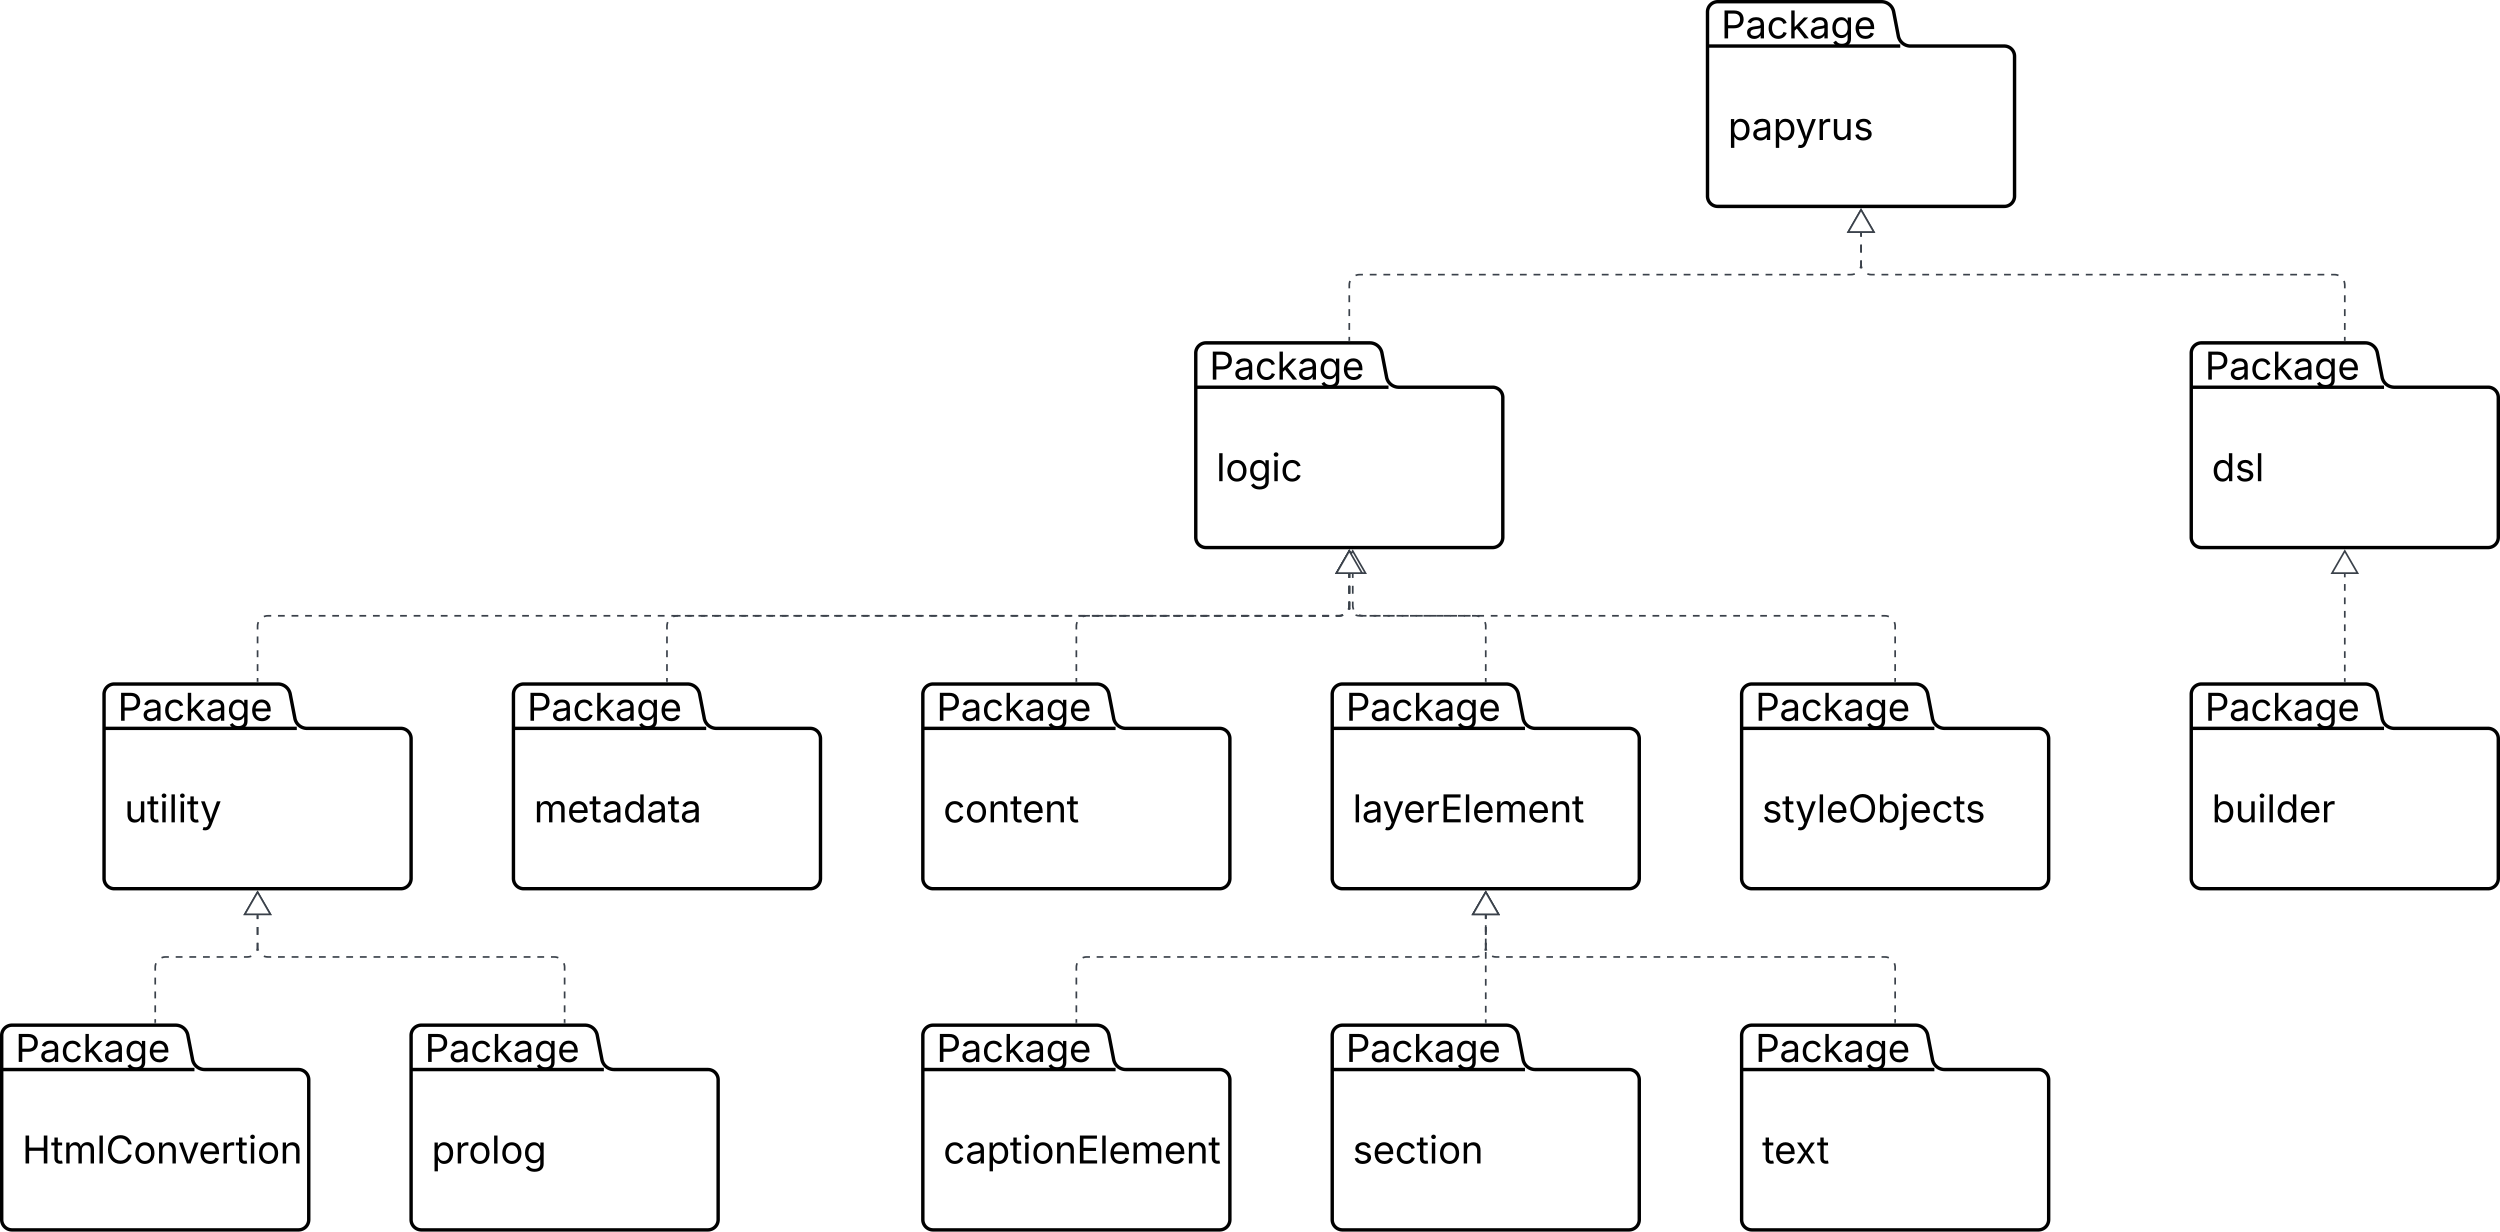 <svg xmlns="http://www.w3.org/2000/svg" xmlns:xlink="http://www.w3.org/1999/xlink" xmlns:lucid="lucid" width="1465.59" height="722"><g transform="translate(1921 381)" lucid:page-tab-id="2ccsZvYVet80"><path d="M-2000-500H0V500h-2000z" fill="#fff"/><path d="M-808.13-359.9A7.26 7.26 0 0 0-801-354h55a6 6 0 0 1 6 6v82a6 6 0 0 1-6 6h-168a6 6 0 0 1-6-6v-108a6 6 0 0 1 6-6h96a7.26 7.26 0 0 1 7.13 5.9zM-920-354h113" stroke="#000" stroke-width="2" fill="#fff"/><use xlink:href="#a" transform="matrix(1,0,0,1,-912,-380) translate(0 21.528)"/><use xlink:href="#b" transform="matrix(1,0,0,1,-908,-346) translate(0 47.084)"/><path d="M-1108.13-159.9a7.26 7.26 0 0 0 7.13 5.9h55a6 6 0 0 1 6 6v82a6 6 0 0 1-6 6h-168a6 6 0 0 1-6-6v-108a6 6 0 0 1 6-6h96a7.26 7.26 0 0 1 7.13 5.9zM-1220-154h113" stroke="#000" stroke-width="2" fill="#fff"/><use xlink:href="#a" transform="matrix(1,0,0,1,-1212,-180) translate(0 21.528)"/><use xlink:href="#c" transform="matrix(1,0,0,1,-1208,-146) translate(0 47.084)"/><path d="M-524.54-159.9a7.26 7.26 0 0 0 7.13 5.9h55a6 6 0 0 1 6 6v82a6 6 0 0 1-6 6h-168a6 6 0 0 1-6-6v-108a6 6 0 0 1 6-6h96a7.26 7.26 0 0 1 7.12 5.9zM-636.4-154h113" stroke="#000" stroke-width="2" fill="#fff"/><use xlink:href="#a" transform="matrix(1,0,0,1,-628.411,-180) translate(0 21.528)"/><use xlink:href="#d" transform="matrix(1,0,0,1,-624.411,-146) translate(0 47.084)"/><path d="M-524.54 40.1a7.26 7.26 0 0 0 7.13 5.9h55a6 6 0 0 1 6 6v82a6 6 0 0 1-6 6h-168a6 6 0 0 1-6-6V26a6 6 0 0 1 6-6h96a7.26 7.26 0 0 1 7.12 5.9zM-636.4 46h113" stroke="#000" stroke-width="2" fill="#fff"/><use xlink:href="#a" transform="matrix(1,0,0,1,-628.411,20) translate(0 21.528)"/><use xlink:href="#e" transform="matrix(1,0,0,1,-624.411,54) translate(0 47.084)"/><path d="M-1268.13 40.1A7.26 7.26 0 0 0-1261 46h55a6 6 0 0 1 6 6v82a6 6 0 0 1-6 6h-168a6 6 0 0 1-6-6V26a6 6 0 0 1 6-6h96a7.26 7.26 0 0 1 7.13 5.9zM-1380 46h113" stroke="#000" stroke-width="2" fill="#fff"/><use xlink:href="#a" transform="matrix(1,0,0,1,-1372,20) translate(0 21.528)"/><use xlink:href="#f" transform="matrix(1,0,0,1,-1368,54) translate(0 47.084)"/><path d="M-1028.13 40.1A7.26 7.26 0 0 0-1021 46h55a6 6 0 0 1 6 6v82a6 6 0 0 1-6 6h-168a6 6 0 0 1-6-6V26a6 6 0 0 1 6-6h96a7.26 7.26 0 0 1 7.13 5.9zM-1140 46h113" stroke="#000" stroke-width="2" fill="#fff"/><use xlink:href="#a" transform="matrix(1,0,0,1,-1132,20) translate(0 21.528)"/><use xlink:href="#g" transform="matrix(1,0,0,1,-1128,54) translate(0 47.084)"/><path d="M-1508.13 40.1A7.26 7.26 0 0 0-1501 46h55a6 6 0 0 1 6 6v82a6 6 0 0 1-6 6h-168a6 6 0 0 1-6-6V26a6 6 0 0 1 6-6h96a7.26 7.26 0 0 1 7.13 5.9zM-1620 46h113" stroke="#000" stroke-width="2" fill="#fff"/><use xlink:href="#a" transform="matrix(1,0,0,1,-1612,20) translate(0 21.528)"/><use xlink:href="#h" transform="matrix(1,0,0,1,-1608,54) translate(0 47.084)"/><path d="M-788.13 40.1A7.26 7.26 0 0 0-781 46h55a6 6 0 0 1 6 6v82a6 6 0 0 1-6 6h-168a6 6 0 0 1-6-6V26a6 6 0 0 1 6-6h96a7.26 7.26 0 0 1 7.13 5.9zM-900 46h113" stroke="#000" stroke-width="2" fill="#fff"/><use xlink:href="#a" transform="matrix(1,0,0,1,-892,20) translate(0 21.528)"/><use xlink:href="#i" transform="matrix(1,0,0,1,-888,54) translate(0 47.084)"/><path d="M-1748.13 40.1A7.26 7.26 0 0 0-1741 46h55a6 6 0 0 1 6 6v82a6 6 0 0 1-6 6h-168a6 6 0 0 1-6-6V26a6 6 0 0 1 6-6h96a7.26 7.26 0 0 1 7.13 5.9zM-1860 46h113" stroke="#000" stroke-width="2" fill="#fff"/><use xlink:href="#a" transform="matrix(1,0,0,1,-1852,20) translate(0 21.528)"/><use xlink:href="#j" transform="matrix(1,0,0,1,-1848,54) translate(0 47.084)"/><path d="M-1770 18.5v-2.03m0-4.06V8.35m0-4.06V.22m0-4.06V-7.9m0-4.07V-14l.07-.94.22-.9.17-.45m3.24-3.23l.45-.18.9-.23.95-.07h2m3.96 0h3.98m3.97 0h4m3.96 0h3.98m3.97 0h4m3.96 0h3.97m3.98 0h3.98m3.98 0h3.97m3.98 0h3.98m3.98 0h3.97m3.98 0h3.98m3.98 0h3.97m3.97 0h3.98m3.97 0h3.98m3.97 0h3.98m3.97 0h3.98m3.97 0h3.98m3.97 0h3.98m3.97 0h3.98m3.97 0h3.98m3.97 0h3.97m3.98 0h3.97m3.98 0h3.97m3.98 0h3.97m3.98 0h3.97m3.98 0h3.97m3.98 0h3.97m3.98 0h3.97m3.98 0h3.97m3.97 0h3.98m3.97 0h3.97m3.97 0h3.98m3.97 0h3.97m3.97 0h3.98m3.97 0h3.97m3.97 0h3.97m4 0h3.96m3.98 0h3.97m4 0h3.96m3.98 0h3.97m4 0h3.96m3.98 0h3.97m4 0h3.96m3.98 0h3.97m4 0h3.96m3.97 0h3.98m3.98 0h3.98m3.97 0h3.98m3.98 0h3.98m3.97 0h3.98m3.98 0h3.98m3.97 0h3.97m3.98 0h3.97m3.98 0h3.97m3.98 0h3.97m3.98 0h3.97m3.98 0h3.97m3.98 0h3.97m3.98 0h3.97m3.98 0h3.97m3.97 0h3.98m3.97 0h3.98m3.97 0h3.98m3.97 0h3.98m3.97 0h3.98m3.97 0h3.98m3.97 0h3.98m3.97 0h3.98m3.97 0h3.97m3.98 0h3.97m3.97 0h3.97m3.98 0h3.97m3.97 0h3.97m3.98 0h3.97m3.97 0h3.97m3.97 0h4m3.96 0h3.98m3.97 0h4m3.96 0h3.98m3.97 0h2l.94-.07.9-.22.45-.17m3.23-3.24l.18-.45.23-.9.07-.95v-2.3m0-4.64v-4.63m0-4.63v-2.3" stroke="#3a414a" fill="none"/><path d="M-1769.53 19h-.94v-.5h.94z" stroke="#3a414a" stroke-width=".05" fill="#3a414a"/><path d="M-1130-58l7.5 13h-15z" stroke="#3a414a" fill="#fff"/><path d="M-1530 18.5v-2.03m0-4.06V8.35m0-4.06V.22m0-4.06V-7.9m0-4.07V-14l.07-.94.22-.9.17-.45m3.24-3.23l.45-.18.9-.23.95-.07h1.98m3.96 0h3.96m3.96 0h3.96m3.96 0h3.95m3.96 0h3.95m3.96 0h3.97m3.96 0h3.96m3.95 0h3.96m3.97 0h3.96m3.96 0h3.94m3.96 0h3.96m3.96 0h3.96m3.96 0h3.96m3.96 0h3.96m3.96 0h3.96m3.96 0h3.96m3.95 0h3.97m3.96 0h3.96m3.95 0h3.96m3.97 0h3.96m3.96 0h3.95m3.96 0h3.97m3.95 0h3.96m3.96 0h3.96m3.96 0h3.96m3.96 0h3.96m3.96 0h3.96m3.96 0h3.96m3.95 0h3.96m3.95 0h3.96m3.97 0h3.96m3.96 0h3.95m3.96 0h3.97m3.96 0h3.96m3.94 0h3.96m3.96 0h3.96m3.96 0h3.96m3.96 0h3.96m3.96 0h3.96m3.96 0h3.96m3.96 0h3.95m3.97 0h3.96m3.96 0h3.95m3.96 0h3.97m3.96 0h3.96m3.95 0h3.96m3.97 0h3.95m3.96 0h3.96m3.96 0h3.96m3.96 0h1.98l.94-.07.9-.22.45-.17m3.23-3.24l.18-.45.23-.9.07-.95v-2.3m0-4.64v-4.63m0-4.63v-2.3" stroke="#3a414a" fill="none"/><path d="M-1529.53 19h-.94v-.5h.94z" stroke="#3a414a" stroke-width=".05" fill="#3a414a"/><path d="M-1130-58l7.5 13h-15z" stroke="#3a414a" fill="#fff"/><path d="M-1290 18.5v-2.03m0-4.06V8.35m0-4.06V.22m0-4.06V-7.9m0-4.07V-14l.07-.94.22-.9.17-.45m3.24-3.23l.45-.18.9-.23.95-.07h1.95m3.9 0h3.9m3.88 0h3.9m3.9 0h3.9m3.88 0h3.9m3.9 0h3.9m3.9 0h3.88m3.9 0h3.9m3.9 0h3.88m3.9 0h3.9m3.9 0h3.88m3.9 0h3.9m3.9 0h3.88m3.9 0h3.9m3.88 0h3.9m3.9 0h3.9m3.88 0h3.9m3.9 0h3.9m3.88 0h3.9m3.9 0h1.94l.94-.07.9-.22.45-.17m3.23-3.24l.18-.45.23-.9.07-.95v-2.3m0-4.64v-4.63m0-4.63v-2.3" stroke="#3a414a" fill="none"/><path d="M-1289.53 19h-.94v-.5h.94z" stroke="#3a414a" stroke-width=".05" fill="#3a414a"/><path d="M-1130-58l7.5 13h-15z" stroke="#3a414a" fill="#fff"/><path d="M-1050 18.5v-2.03m0-4.06V8.35m0-4.06V.22m0-4.06V-7.9m0-4.07V-14l-.07-.94-.22-.9-.17-.45m-3.24-3.23l-.45-.18-.9-.23-.95-.07h-2.06m-4.13 0h-4.1m-4.14 0h-4.12m-4.13 0h-4.1m-4.14 0h-4.12m-4.13 0h-4.1m-4.14 0h-4.12m-4.13 0h-4.1m-4.14 0h-2.06l-.94-.07-.9-.22-.45-.17m-3.23-3.24l-.18-.45-.23-.9-.07-.95v-2.3m0-4.64v-4.63m0-4.63v-2.3" stroke="#3a414a" fill="none"/><path d="M-1049.53 19h-.94v-.5h.94z" stroke="#3a414a" stroke-width=".05" fill="#3a414a"/><path d="M-1128-58l7.5 13h-15z" stroke="#3a414a" fill="#fff"/><path d="M-810 18.5v-2.03m0-4.06V8.35m0-4.06V.22m0-4.06V-7.9m0-4.07V-14l-.07-.94-.22-.9-.17-.45m-3.24-3.23l-.45-.18-.9-.23-.95-.07h-1.97m-3.95 0h-3.95m-3.95 0h-3.95m-3.95 0h-3.95m-3.95 0h-3.94m-3.95 0h-3.96m-3.95 0h-3.96m-3.95 0h-3.96m-3.95 0h-3.95m-3.95 0h-3.95m-3.95 0h-3.95m-3.95 0h-3.95m-3.94 0h-3.94m-3.95 0h-3.94m-3.95 0h-3.94m-3.95 0h-3.94m-3.94 0h-3.95m-3.95 0h-3.95m-3.95 0h-3.95m-3.95 0h-3.95m-3.94 0h-3.95m-3.95 0h-3.95m-3.95 0h-3.95m-3.95 0h-3.95m-3.94 0h-3.95m-3.96 0h-3.95m-3.96 0h-3.95m-3.96 0h-3.94m-3.95 0h-3.95m-3.95 0h-3.95m-3.95 0h-3.95m-3.95 0h-3.95m-3.94 0h-3.95m-3.94 0h-3.95m-3.94 0h-3.95m-3.94 0h-3.94m-3.95 0h-3.95m-3.95 0h-3.95m-3.95 0h-3.95m-3.95 0h-1.97l-.94-.07-.9-.22-.45-.17m-3.23-3.24l-.18-.45-.23-.9-.07-.95v-2.3m0-4.64v-4.63m0-4.63v-2.3" stroke="#3a414a" fill="none"/><path d="M-809.52 19h-.96v-.5h.96z" stroke="#3a414a" stroke-width=".05" fill="#3a414a"/><path d="M-1130-58l7.5 13h-15z" stroke="#3a414a" fill="#fff"/><path d="M-1130-181.5v-2.03m0-4.06v-4.06m0-4.06v-4.06m0-4.06v-4.07m0-4.07V-214l.07-.94.22-.9.17-.45m3.24-3.23l.45-.18.9-.23.95-.07h2m4 0h4m4 0h4m4 0h4m4 0h4m4 0h4m4 0h4m4 0h4m4 0h4m4 0h4m4 0h4m4 0h4m4 0h4m4 0h4m4 0h4m4 0h4m4 0h4m4 0h4m4 0h4m4 0h4m4 0h4m4 0h4m4 0h4m4 0h4m4 0h4m4 0h4m4 0h4m4 0h4m4 0h4m4 0h4m4 0h4m4 0h4m4 0h4m4 0h4m4 0h4m4 0h4m4 0h2l.94-.07.9-.22.45-.17m3.23-3.24l.18-.45.23-.9.07-.95v-2.3m0-4.64v-4.63m0-4.63v-2.3" stroke="#3a414a" fill="none"/><path d="M-1129.53-181h-.94v-.5h.94z" stroke="#3a414a" stroke-width=".05" fill="#3a414a"/><path d="M-830-258l7.5 13h-15z" stroke="#3a414a" fill="#fff"/><path d="M-546.4-181.5v-2.03m0-4.06v-4.06m0-4.06v-4.06m0-4.06v-4.07m0-4.07V-214l-.1-.94-.2-.9-.18-.45m-3.24-3.23l-.44-.18-.9-.23-.95-.07h-2m-4 0h-4m-4 0h-3.98m-4 0h-4m-4 0h-3.98m-4 0h-4m-3.98 0h-4m-4 0h-3.98m-4 0h-4m-3.98 0h-4m-4 0h-4m-3.98 0h-4m-4 0h-3.98m-4 0h-4m-4 0h-3.98m-4 0h-4m-3.98 0h-4m-4 0h-3.98m-4 0h-4m-3.98 0h-4m-4 0h-4m-3.98 0h-4m-4 0h-3.98m-4 0h-4m-3.98 0h-4m-4 0h-4m-3.98 0h-4m-4 0h-3.98m-4 0h-4m-3.98 0h-4m-4 0h-4m-3.98 0h-4m-4 0H-810m-4 0h-4m-3.98 0h-2l-.94-.07-.9-.22-.45-.17m-3.23-3.24l-.18-.45-.23-.9-.07-.95v-2.3m0-4.64v-4.63m0-4.63v-2.3" stroke="#3a414a" fill="none"/><path d="M-545.94-181h-.95v-.5h.96z" stroke="#3a414a" stroke-width=".05" fill="#3a414a"/><path d="M-830-258l7.5 13h-15z" stroke="#3a414a" fill="#fff"/><path d="M-546.4 18.5v-1.97m0-3.94V8.64m0-3.93V.78m0-3.94V-7.1m0-3.94v-3.93m0-3.94v-3.95m0-3.94v-3.93m0-3.93v-3.94m0-3.94v-1.97" stroke="#3a414a" fill="none"/><path d="M-545.94 19h-.95v-.5h.96z" stroke="#3a414a" stroke-width=".05" fill="#3a414a"/><path d="M-546.4-58l7.5 13h-15z" stroke="#3a414a" fill="#fff"/><path d="M-1268.13 240.1a7.26 7.26 0 0 0 7.13 5.9h55a6 6 0 0 1 6 6v82a6 6 0 0 1-6 6h-168a6 6 0 0 1-6-6V226a6 6 0 0 1 6-6h96a7.26 7.26 0 0 1 7.13 5.9zM-1380 246h113" stroke="#000" stroke-width="2" fill="#fff"/><use xlink:href="#a" transform="matrix(1,0,0,1,-1372,220) translate(0 21.528)"/><use xlink:href="#k" transform="matrix(1,0,0,1,-1368,254) translate(0 47.084)"/><path d="M-1028.13 240.1a7.26 7.26 0 0 0 7.13 5.9h55a6 6 0 0 1 6 6v82a6 6 0 0 1-6 6h-168a6 6 0 0 1-6-6V226a6 6 0 0 1 6-6h96a7.26 7.26 0 0 1 7.13 5.9zM-1140 246h113" stroke="#000" stroke-width="2" fill="#fff"/><use xlink:href="#a" transform="matrix(1,0,0,1,-1132,220) translate(0 21.528)"/><use xlink:href="#l" transform="matrix(1,0,0,1,-1128,254) translate(0 47.084)"/><path d="M-788.13 240.1A7.26 7.26 0 0 0-781 246h55a6 6 0 0 1 6 6v82a6 6 0 0 1-6 6h-168a6 6 0 0 1-6-6V226a6 6 0 0 1 6-6h96a7.26 7.26 0 0 1 7.13 5.9zM-900 246h113" stroke="#000" stroke-width="2" fill="#fff"/><use xlink:href="#a" transform="matrix(1,0,0,1,-892,220) translate(0 21.528)"/><use xlink:href="#m" transform="matrix(1,0,0,1,-888,254) translate(0 47.084)"/><path d="M-1808.13 240.1a7.26 7.26 0 0 0 7.13 5.9h55a6 6 0 0 1 6 6v82a6 6 0 0 1-6 6h-168a6 6 0 0 1-6-6V226a6 6 0 0 1 6-6h96a7.26 7.26 0 0 1 7.13 5.9zM-1920 246h113" stroke="#000" stroke-width="2" fill="#fff"/><use xlink:href="#a" transform="matrix(1,0,0,1,-1912,220) translate(0 21.528)"/><use xlink:href="#n" transform="matrix(1,0,0,1,-1908,254) translate(0 47.084)"/><path d="M-1568.13 240.1a7.26 7.26 0 0 0 7.13 5.9h55a6 6 0 0 1 6 6v82a6 6 0 0 1-6 6h-168a6 6 0 0 1-6-6V226a6 6 0 0 1 6-6h96a7.26 7.26 0 0 1 7.13 5.9zM-1680 246h113" stroke="#000" stroke-width="2" fill="#fff"/><use xlink:href="#a" transform="matrix(1,0,0,1,-1672,220) translate(0 21.528)"/><use xlink:href="#o" transform="matrix(1,0,0,1,-1668,254) translate(0 47.084)"/><path d="M-1830 218.5v-2.03m0-4.06v-4.06m0-4.06v-4.06m0-4.06v-4.07m0-4.07V186l.07-.94.22-.9.17-.45m3.24-3.23l.45-.18.9-.23.95-.07h2m4 0h4m4 0h4m4 0h4m4 0h4m4 0h4m4 0h2l.94-.07.9-.22.45-.17m3.23-3.24l.18-.45.23-.9.07-.95v-2.3m0-4.64v-4.63m0-4.63v-2.3" stroke="#3a414a" fill="none"/><path d="M-1829.53 219h-.94v-.5h.94z" stroke="#3a414a" stroke-width=".05" fill="#3a414a"/><path d="M-1770 142l7.5 13h-15z" stroke="#3a414a" fill="#fff"/><path d="M-1590 218.5v-2.03m0-4.06v-4.06m0-4.06v-4.06m0-4.06v-4.07m0-4.07V186l-.07-.94-.22-.9-.17-.45m-3.24-3.23l-.45-.18-.9-.23-.95-.07h-2m-4 0h-4m-4 0h-4m-4 0h-4m-4 0h-4m-4 0h-4m-4 0h-4m-4 0h-4m-4 0h-4m-4 0h-4m-4 0h-4m-4 0h-4m-4 0h-4m-4 0h-4m-4 0h-4m-4 0h-4m-4 0h-4m-4 0h-4m-4 0h-4m-4 0h-4m-4 0h-4m-4 0h-2l-.94-.07-.9-.22-.45-.17m-3.23-3.24l-.18-.45-.23-.9-.07-.95v-2.3m0-4.64v-4.63m0-4.63v-2.3" stroke="#3a414a" fill="none"/><path d="M-1589.53 219h-.94v-.5h.94z" stroke="#3a414a" stroke-width=".05" fill="#3a414a"/><path d="M-1770 142l7.5 13h-15z" stroke="#3a414a" fill="#fff"/><path d="M-1290 218.5v-2.03m0-4.06v-4.06m0-4.06v-4.06m0-4.06v-4.07m0-4.07V186l.07-.94.22-.9.17-.45m3.24-3.23l.45-.18.9-.23.95-.07h1.97m3.93 0h3.93m3.93 0h3.93m3.92 0h3.93m3.93 0h3.93m3.94 0h3.94m3.93 0h3.94m3.93 0h3.93m3.93 0h3.93m3.93 0h3.92m3.93 0h3.94m3.92 0h3.93m3.93 0h3.93m3.94 0h3.93m3.93 0h3.93m3.94 0h3.93m3.93 0h3.93m3.93 0h3.92m3.93 0h3.93m3.93 0h3.94m3.94 0h3.93m3.94 0h3.93m3.93 0h3.93m3.93 0h3.93m3.92 0h3.93m3.94 0h3.92m3.93 0h3.93m3.93 0h3.94m3.93 0h3.93m3.93 0h1.97l.94-.07.9-.22.45-.17m3.23-3.24l.18-.45.23-.9.07-.95v-2.3m0-4.64v-4.63m0-4.63v-2.3" stroke="#3a414a" fill="none"/><path d="M-1289.53 219h-.94v-.5h.94z" stroke="#3a414a" stroke-width=".05" fill="#3a414a"/><path d="M-1050 142l7.5 13h-15z" stroke="#3a414a" fill="#fff"/><path d="M-810 218.5v-2.03m0-4.06v-4.06m0-4.06v-4.06m0-4.06v-4.07m0-4.07V186l-.07-.94-.22-.9-.17-.45m-3.24-3.23l-.45-.18-.9-.23-.95-.07h-1.97m-3.93 0h-3.93m-3.93 0h-3.93m-3.92 0h-3.93m-3.93 0h-3.93m-3.95 0h-3.93m-3.93 0h-3.94m-3.93 0H-873m-3.93 0h-3.93m-3.93 0h-3.92m-3.93 0h-3.94m-3.92 0h-3.93m-3.93 0h-3.93m-3.94 0h-3.93m-3.93 0h-3.93m-3.94 0h-3.93m-3.93 0h-3.93m-3.93 0h-3.92m-3.93 0h-3.93m-3.93 0h-3.95m-3.93 0h-3.93m-3.94 0h-3.93m-3.93 0h-3.93m-3.93 0h-3.93m-3.92 0h-3.93m-3.94 0h-3.92m-3.93 0h-3.93m-3.93 0h-3.94m-3.93 0h-3.93m-3.93 0h-1.97l-.94-.07-.9-.22-.45-.17m-3.23-3.24l-.18-.45-.23-.9-.07-.95v-2.3m0-4.64v-4.63m0-4.63v-2.3" stroke="#3a414a" fill="none"/><path d="M-809.52 219h-.96v-.5h.96z" stroke="#3a414a" stroke-width=".05" fill="#3a414a"/><path d="M-1050 142l7.5 13h-15z" stroke="#3a414a" fill="#fff"/><path d="M-1050 218.5v-1.97m0-3.94v-3.94m0-3.94v-3.94m0-3.94v-3.94m0-3.94v-3.93m0-3.94v-3.95m0-3.94v-3.93m0-3.93v-3.94m0-3.94v-1.97" stroke="#3a414a" fill="none"/><path d="M-1049.53 219h-.94v-.5h.94z" stroke="#3a414a" stroke-width=".05" fill="#3a414a"/><path d="M-1050 142l7.5 13h-15z" stroke="#3a414a" fill="#fff"/><defs><path d="M180 0v-1490h510c348 0 508 209 508 474 0 266-160 477-507 477H370V0H180zm190-706h312c236 0 327-133 327-310 0-176-91-307-329-307H370v617" id="p"/><path d="M471 26C259 26 90-98 90-318c0-256 228-303 435-329 202-27 287-16 287-108 0-139-79-219-234-219-161 0-248 86-283 164l-173-57c86-203 278-265 451-265 150 0 419 46 419 395V0H815v-152h-12C765-73 660 26 471 26zm31-159c199 0 310-134 310-271v-155c-30 35-226 55-295 64-131 17-246 59-246 186 0 116 97 176 231 176" id="q"/><path d="M613 24c-304 0-509-231-509-576 0-350 205-580 509-580 216 0 392 114 453 309l-173 49c-33-115-133-197-280-197-223 0-326 196-326 419 0 220 103 415 326 415 150 0 252-85 285-206l172 49C1010-95 832 24 613 24" id="r"/><path d="M158 0v-1490h180v865h22l478-493h223L593-638 1096 0H865L456-523 338-412V0H158" id="s"/><path d="M611 442c-248 0-391-105-460-228l146-94c47 65 117 165 314 165 178 0 307-82 307-266v-224h-17C863-141 792-18 576-18c-268 0-472-195-472-546 0-346 197-568 476-568 216 0 288 133 326 193h17v-179h175V29c0 289-215 413-487 413zm-5-620c203 0 314-146 314-390 0-237-108-403-314-403-213 0-319 180-319 403 0 230 109 390 319 390" id="t"/><path d="M628 24c-324 0-524-230-524-574 0-343 198-582 503-582 237 0 487 146 487 559v75H286c9 234 145 362 343 362 132 0 231-58 273-172l174 48C1024-91 857 24 628 24zM287-650h624c-17-190-120-322-304-322-192 0-309 151-320 322" id="u"/><g id="a"><use transform="matrix(0.011,0,0,0.011,0,0)" xlink:href="#p"/><use transform="matrix(0.011,0,0,0.011,14.193,0)" xlink:href="#q"/><use transform="matrix(0.011,0,0,0.011,26.671,0)" xlink:href="#r"/><use transform="matrix(0.011,0,0,0.011,39.366,0)" xlink:href="#s"/><use transform="matrix(0.011,0,0,0.011,51.562,0)" xlink:href="#q"/><use transform="matrix(0.011,0,0,0.011,64.041,0)" xlink:href="#t"/><use transform="matrix(0.011,0,0,0.011,77.669,0)" xlink:href="#u"/></g><path d="M158 418v-1536h174v179h20c37-59 106-193 324-193 279 0 474 222 474 576 0 356-194 580-473 580-213 0-288-135-325-197h-14v591H158zm492-555c209 0 317-186 317-421 0-232-105-413-317-413-206 0-314 166-314 413 0 249 111 421 314 421" id="v"/><path d="M140 405l46-156c120 36 205 19 263-150l32-93L54-1118h197c107 313 237 620 324 950 87-331 219-637 326-950h196L606 167c-68 178-176 259-334 259-64 0-113-12-132-21" id="w"/><path d="M158 0v-1118h174v172h12c41-113 157-188 290-188 26 0 70 2 91 3v181c-11-2-60-10-108-10-161 0-279 109-279 260V0H158" id="x"/><path d="M537 14c-226 0-379-139-379-422v-710h180v695c0 172 97 275 253 275 160 0 281-109 281-300v-670h181V0H879v-209C806-46 684 14 537 14" id="y"/><path d="M538 24C308 24 148-78 108-271l171-41c32 123 123 178 257 178 156 0 256-77 256-169 0-77-54-128-164-154l-186-44c-203-48-300-148-300-305 0-192 176-326 414-326 230 0 351 112 402 269l-163 42c-31-80-94-158-238-158-133 0-233 69-233 162 0 83 57 129 188 160l169 40c203 48 298 149 298 302 0 196-179 339-441 339" id="z"/><g id="b"><use transform="matrix(0.011,0,0,0.011,0,0)" xlink:href="#v"/><use transform="matrix(0.011,0,0,0.011,13.824,0)" xlink:href="#q"/><use transform="matrix(0.011,0,0,0.011,26.302,0)" xlink:href="#v"/><use transform="matrix(0.011,0,0,0.011,39.475,0)" xlink:href="#w"/><use transform="matrix(0.011,0,0,0.011,51.964,0)" xlink:href="#x"/><use transform="matrix(0.011,0,0,0.011,60.33,0)" xlink:href="#y"/><use transform="matrix(0.011,0,0,0.011,73.47,0)" xlink:href="#z"/></g><path d="M338-1490V0H158v-1490h180" id="A"/><path d="M613 24c-304 0-509-231-509-576 0-350 205-580 509-580 305 0 511 230 511 580 0 345-206 576-511 576zm0-161c226 0 329-195 329-415 0-222-103-419-329-419-223 0-326 196-326 419 0 220 103 415 326 415" id="B"/><path d="M158 0v-1118h180V0H158zm91-1301c-68 0-125-53-125-119s57-119 125-119c69 0 126 53 126 119s-57 119-126 119" id="C"/><g id="c"><use transform="matrix(0.011,0,0,0.011,0,0)" xlink:href="#A"/><use transform="matrix(0.011,0,0,0.011,5.382,0)" xlink:href="#B"/><use transform="matrix(0.011,0,0,0.011,18.707,0)" xlink:href="#t"/><use transform="matrix(0.011,0,0,0.011,32.335,0)" xlink:href="#C"/><use transform="matrix(0.011,0,0,0.011,37.717,0)" xlink:href="#r"/></g><path d="M577 24c-279 0-473-224-473-580 0-354 195-576 474-576 218 0 287 134 324 193h14v-551h180V0H922v-173h-20C865-111 790 24 577 24zm27-161c203 0 314-172 314-421 0-247-108-413-314-413-212 0-317 181-317 413 0 235 108 421 317 421" id="D"/><g id="d"><use transform="matrix(0.011,0,0,0.011,0,0)" xlink:href="#D"/><use transform="matrix(0.011,0,0,0.011,13.607,0)" xlink:href="#z"/><use transform="matrix(0.011,0,0,0.011,25.336,0)" xlink:href="#A"/></g><path d="M677 24c-213 0-288-135-325-197h-20V0H158v-1490h180v551h14c37-59 106-193 324-193 279 0 474 222 474 576 0 356-194 580-473 580zm-27-161c209 0 317-186 317-421 0-232-105-413-317-413-206 0-314 166-314 413 0 249 111 421 314 421" id="E"/><g id="e"><use transform="matrix(0.011,0,0,0.011,0,0)" xlink:href="#E"/><use transform="matrix(0.011,0,0,0.011,13.607,0)" xlink:href="#y"/><use transform="matrix(0.011,0,0,0.011,26.747,0)" xlink:href="#C"/><use transform="matrix(0.011,0,0,0.011,32.129,0)" xlink:href="#A"/><use transform="matrix(0.011,0,0,0.011,37.511,0)" xlink:href="#D"/><use transform="matrix(0.011,0,0,0.011,51.118,0)" xlink:href="#u"/><use transform="matrix(0.011,0,0,0.011,64.073,0)" xlink:href="#x"/></g><path d="M338-670V0H158v-1118h173l1 207c72-158 192-221 342-221 226 0 378 139 378 422V0H872v-695c0-172-96-275-252-275-161 0-282 109-282 300" id="F"/><path d="M598-1118v154H368v674c0 100 37 144 132 144 23 0 62-6 92-12L629-6c-37 13-88 20-134 20-193 0-307-107-307-290v-688H20v-154h168v-266h180v266h230" id="G"/><g id="f"><use transform="matrix(0.011,0,0,0.011,0,0)" xlink:href="#r"/><use transform="matrix(0.011,0,0,0.011,12.695,0)" xlink:href="#B"/><use transform="matrix(0.011,0,0,0.011,26.02,0)" xlink:href="#F"/><use transform="matrix(0.011,0,0,0.011,39.149,0)" xlink:href="#G"/><use transform="matrix(0.011,0,0,0.011,46.202,0)" xlink:href="#u"/><use transform="matrix(0.011,0,0,0.011,59.158,0)" xlink:href="#F"/><use transform="matrix(0.011,0,0,0.011,72.287,0)" xlink:href="#G"/></g><path d="M180 0v-1490h908v168H370v486h669v168H370v500h727V0H180" id="H"/><path d="M158 0v-1118h175l1 205c55-151 181-225 313-225 147 0 245 90 285 228 53-141 190-228 352-228 194 0 352 125 352 384V0h-181v-749c0-161-105-225-225-225-151 0-243 103-243 244V0H807v-767c0-124-93-207-219-207-131 0-250 92-250 270V0H158" id="I"/><g id="g"><use transform="matrix(0.011,0,0,0.011,0,0)" xlink:href="#A"/><use transform="matrix(0.011,0,0,0.011,5.382,0)" xlink:href="#q"/><use transform="matrix(0.011,0,0,0.011,17.535,0)" xlink:href="#w"/><use transform="matrix(0.011,0,0,0.011,29.59,0)" xlink:href="#u"/><use transform="matrix(0.011,0,0,0.011,42.546,0)" xlink:href="#x"/><use transform="matrix(0.011,0,0,0.011,51.259,0)" xlink:href="#H"/><use transform="matrix(0.011,0,0,0.011,64.616,0)" xlink:href="#A"/><use transform="matrix(0.011,0,0,0.011,69.998,0)" xlink:href="#u"/><use transform="matrix(0.011,0,0,0.011,82.954,0)" xlink:href="#I"/><use transform="matrix(0.011,0,0,0.011,102.42,0)" xlink:href="#u"/><use transform="matrix(0.011,0,0,0.011,115.375,0)" xlink:href="#F"/><use transform="matrix(0.011,0,0,0.011,128.505,0)" xlink:href="#G"/></g><g id="h"><use transform="matrix(0.011,0,0,0.011,0,0)" xlink:href="#I"/><use transform="matrix(0.011,0,0,0.011,19.466,0)" xlink:href="#u"/><use transform="matrix(0.011,0,0,0.011,32.422,0)" xlink:href="#G"/><use transform="matrix(0.011,0,0,0.011,39.8,0)" xlink:href="#q"/><use transform="matrix(0.011,0,0,0.011,52.279,0)" xlink:href="#D"/><use transform="matrix(0.011,0,0,0.011,65.885,0)" xlink:href="#q"/><use transform="matrix(0.011,0,0,0.011,78.364,0)" xlink:href="#G"/><use transform="matrix(0.011,0,0,0.011,85.742,0)" xlink:href="#q"/></g><path d="M784 20c-382 0-662-292-662-764 0-473 280-766 662-766s660 293 660 766c0 472-278 764-660 764zm0-176c266 0 475-207 475-588 0-383-209-590-475-590-268 0-477 208-477 590 0 380 209 588 477 588" id="J"/><path d="M157-1118h181V80c1 225-123 350-364 338V252c126 9 184-48 183-172v-1198zm91-183c-68 0-125-53-125-119s57-119 125-119c69 0 126 53 126 119s-57 119-126 119" id="K"/><g id="i"><use transform="matrix(0.011,0,0,0.011,0,0)" xlink:href="#z"/><use transform="matrix(0.011,0,0,0.011,11.73,0)" xlink:href="#G"/><use transform="matrix(0.011,0,0,0.011,19.434,0)" xlink:href="#w"/><use transform="matrix(0.011,0,0,0.011,32.031,0)" xlink:href="#A"/><use transform="matrix(0.011,0,0,0.011,37.413,0)" xlink:href="#u"/><use transform="matrix(0.011,0,0,0.011,50.369,0)" xlink:href="#J"/><use transform="matrix(0.011,0,0,0.011,67.361,0)" xlink:href="#E"/><use transform="matrix(0.011,0,0,0.011,80.968,0)" xlink:href="#K"/><use transform="matrix(0.011,0,0,0.011,86.35,0)" xlink:href="#u"/><use transform="matrix(0.011,0,0,0.011,99.306,0)" xlink:href="#r"/><use transform="matrix(0.011,0,0,0.011,112.001,0)" xlink:href="#G"/><use transform="matrix(0.011,0,0,0.011,119.054,0)" xlink:href="#z"/></g><g id="j"><use transform="matrix(0.011,0,0,0.011,0,0)" xlink:href="#y"/><use transform="matrix(0.011,0,0,0.011,13.14,0)" xlink:href="#G"/><use transform="matrix(0.011,0,0,0.011,20.41,0)" xlink:href="#C"/><use transform="matrix(0.011,0,0,0.011,25.792,0)" xlink:href="#A"/><use transform="matrix(0.011,0,0,0.011,31.174,0)" xlink:href="#C"/><use transform="matrix(0.011,0,0,0.011,36.556,0)" xlink:href="#G"/><use transform="matrix(0.011,0,0,0.011,44.26,0)" xlink:href="#w"/></g><g id="k"><use transform="matrix(0.011,0,0,0.011,0,0)" xlink:href="#r"/><use transform="matrix(0.011,0,0,0.011,12.912,0)" xlink:href="#q"/><use transform="matrix(0.011,0,0,0.011,25.391,0)" xlink:href="#v"/><use transform="matrix(0.011,0,0,0.011,38.997,0)" xlink:href="#G"/><use transform="matrix(0.011,0,0,0.011,46.267,0)" xlink:href="#C"/><use transform="matrix(0.011,0,0,0.011,51.649,0)" xlink:href="#B"/><use transform="matrix(0.011,0,0,0.011,64.974,0)" xlink:href="#F"/><use transform="matrix(0.011,0,0,0.011,78.103,0)" xlink:href="#H"/><use transform="matrix(0.011,0,0,0.011,91.461,0)" xlink:href="#A"/><use transform="matrix(0.011,0,0,0.011,96.842,0)" xlink:href="#u"/><use transform="matrix(0.011,0,0,0.011,109.798,0)" xlink:href="#I"/><use transform="matrix(0.011,0,0,0.011,129.264,0)" xlink:href="#u"/><use transform="matrix(0.011,0,0,0.011,142.22,0)" xlink:href="#F"/><use transform="matrix(0.011,0,0,0.011,155.349,0)" xlink:href="#G"/></g><g id="l"><use transform="matrix(0.011,0,0,0.011,0,0)" xlink:href="#z"/><use transform="matrix(0.011,0,0,0.011,11.73,0)" xlink:href="#u"/><use transform="matrix(0.011,0,0,0.011,24.685,0)" xlink:href="#r"/><use transform="matrix(0.011,0,0,0.011,37.381,0)" xlink:href="#G"/><use transform="matrix(0.011,0,0,0.011,44.651,0)" xlink:href="#C"/><use transform="matrix(0.011,0,0,0.011,50.033,0)" xlink:href="#B"/><use transform="matrix(0.011,0,0,0.011,63.357,0)" xlink:href="#F"/></g><path d="M65 0l393-574-370-544h210c88 136 192 297 267 435 67-142 176-302 264-435h206L661-564 1053 0H844c-94-144-206-310-287-458C484-308 366-142 273 0H65" id="L"/><g id="m"><use transform="matrix(0.011,0,0,0.011,0,0)" xlink:href="#G"/><use transform="matrix(0.011,0,0,0.011,7.053,0)" xlink:href="#u"/><use transform="matrix(0.011,0,0,0.011,19.51,0)" xlink:href="#L"/><use transform="matrix(0.011,0,0,0.011,32.075,0)" xlink:href="#G"/></g><path d="M180 0v-1490h190v644h782v-644h190V0h-190v-678H370V0H180" id="M"/><path d="M783 20c-382 0-661-292-661-764 0-473 279-766 661-766 302 0 548 182 601 489h-190c-42-204-217-313-411-313-268 0-476 208-476 590 0 381 209 588 476 588 195 0 369-110 411-313h190c-52 303-296 489-601 489" id="N"/><path d="M481 0L54-1118h197c107 314 236 620 325 951 87-331 217-637 324-951h197L670 0H481" id="O"/><g id="n"><use transform="matrix(0.011,0,0,0.011,0,0)" xlink:href="#M"/><use transform="matrix(0.011,0,0,0.011,16.84,0)" xlink:href="#G"/><use transform="matrix(0.011,0,0,0.011,24.11,0)" xlink:href="#I"/><use transform="matrix(0.011,0,0,0.011,43.576,0)" xlink:href="#A"/><use transform="matrix(0.011,0,0,0.011,48.958,0)" xlink:href="#N"/><use transform="matrix(0.011,0,0,0.011,65.191,0)" xlink:href="#B"/><use transform="matrix(0.011,0,0,0.011,78.516,0)" xlink:href="#F"/><use transform="matrix(0.011,0,0,0.011,91.319,0)" xlink:href="#O"/><use transform="matrix(0.011,0,0,0.011,103.375,0)" xlink:href="#u"/><use transform="matrix(0.011,0,0,0.011,116.33,0)" xlink:href="#x"/><use transform="matrix(0.011,0,0,0.011,125.043,0)" xlink:href="#G"/><use transform="matrix(0.011,0,0,0.011,132.313,0)" xlink:href="#C"/><use transform="matrix(0.011,0,0,0.011,137.695,0)" xlink:href="#B"/><use transform="matrix(0.011,0,0,0.011,151.02,0)" xlink:href="#F"/></g><g id="o"><use transform="matrix(0.011,0,0,0.011,0,0)" xlink:href="#v"/><use transform="matrix(0.011,0,0,0.011,13.607,0)" xlink:href="#x"/><use transform="matrix(0.011,0,0,0.011,21.604,0)" xlink:href="#B"/><use transform="matrix(0.011,0,0,0.011,34.928,0)" xlink:href="#A"/><use transform="matrix(0.011,0,0,0.011,40.31,0)" xlink:href="#B"/><use transform="matrix(0.011,0,0,0.011,53.635,0)" xlink:href="#t"/></g></defs></g></svg>